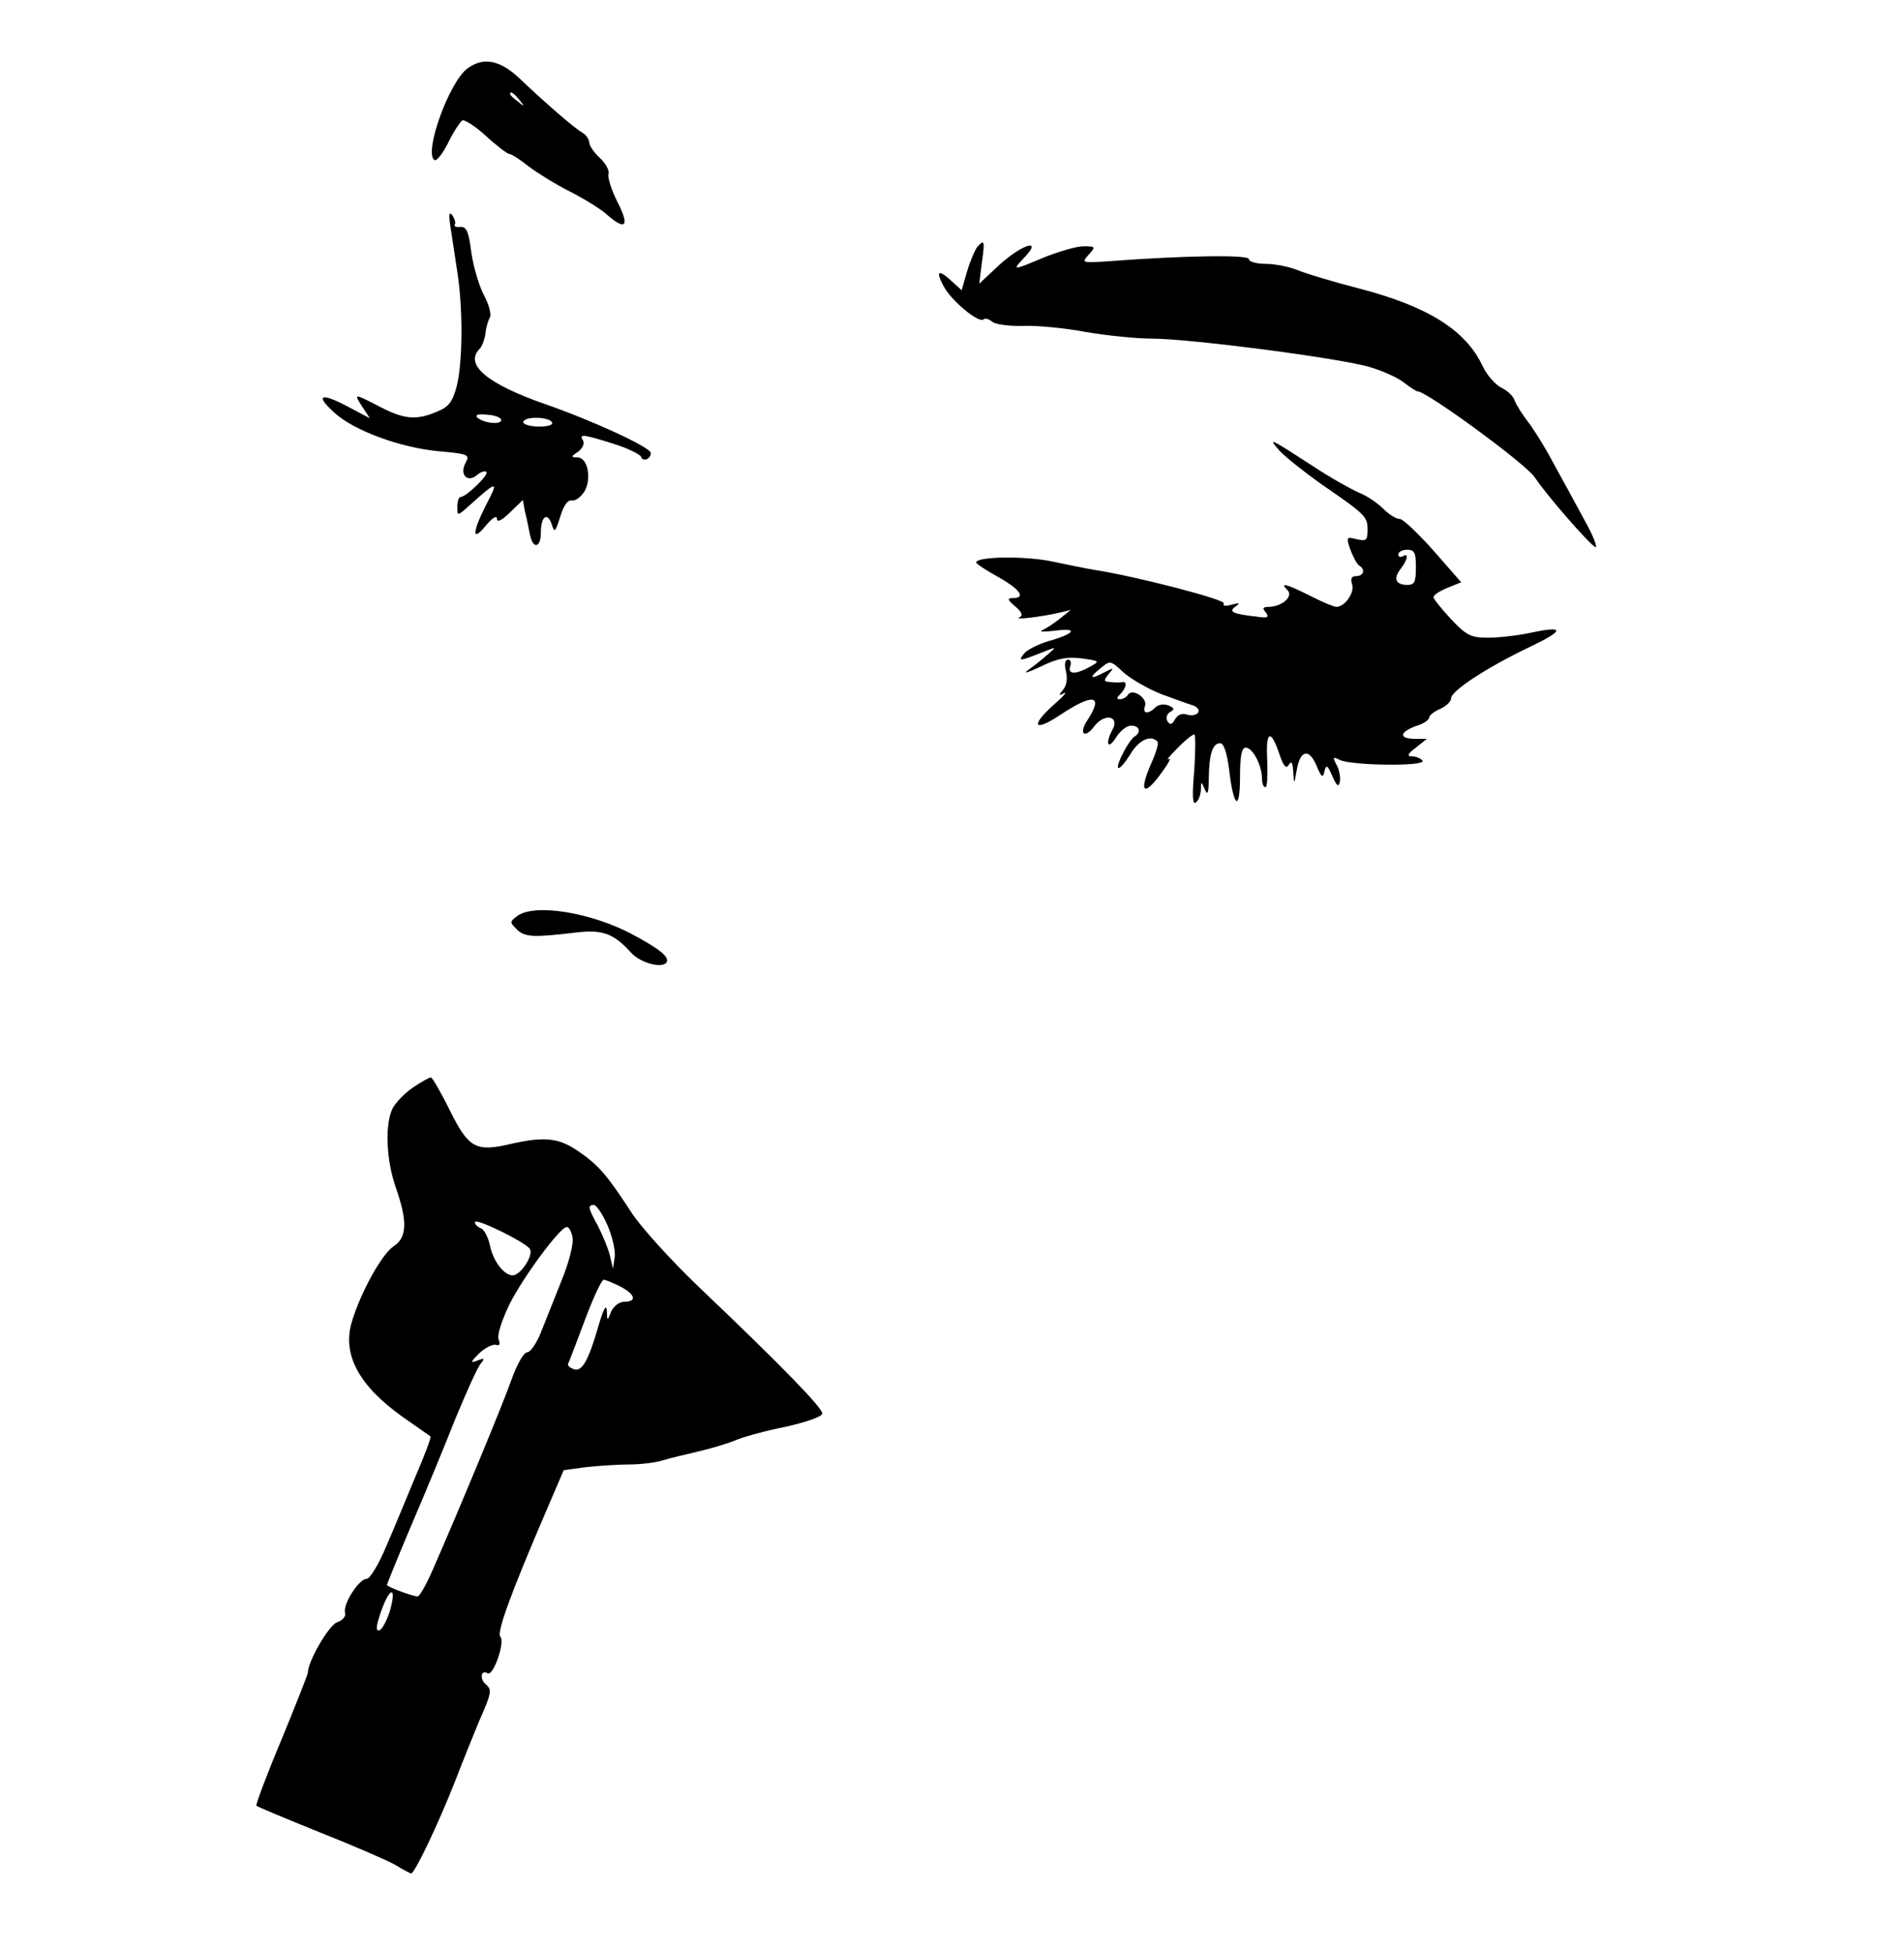<?xml version="1.0" standalone="no"?>
<!DOCTYPE svg PUBLIC "-//W3C//DTD SVG 20010904//EN"
 "http://www.w3.org/TR/2001/REC-SVG-20010904/DTD/svg10.dtd">
<svg version="1.0" xmlns="http://www.w3.org/2000/svg"
 width="433pt" height="444pt" viewBox="0 0 433 444"
 preserveAspectRatio="xMidYMid meet">

<g transform="translate(0,444) scale(0.1,-0.1)"
fill="#000000" stroke="none">
<path d="M1064 4285 c-42 -29 -101 -193 -76 -209 5 -3 19 15 31 39 12 25 27
47 32 51 5 3 30 -13 54 -35 25 -23 49 -41 53 -41 5 0 25 -13 45 -29 20 -15 62
-41 94 -57 31 -16 69 -39 82 -51 44 -39 54 -28 25 28 -14 28 -23 57 -20 64 2
7 -6 23 -20 36 -13 12 -24 28 -24 35 0 7 -7 17 -15 22 -17 9 -84 67 -145 125
-43 40 -80 48 -116 22z m117 -72 c13 -16 12 -17 -3 -4 -10 7 -18 15 -18 17 0
8 8 3 21 -13z"/>
<path d="M1025 3920 c4 -25 11 -72 16 -105 12 -83 11 -198 -2 -252 -10 -37
-18 -48 -45 -59 -47 -20 -74 -18 -130 11 -60 31 -60 31 -40 0 l17 -26 -51 27
c-61 32 -74 26 -30 -14 44 -41 151 -80 237 -88 68 -6 72 -8 62 -26 -15 -27 4
-47 26 -28 8 7 18 10 21 7 7 -6 -45 -56 -58 -57 -5 0 -8 -10 -8 -22 0 -22 0
-22 28 3 63 57 67 57 38 2 -33 -65 -33 -87 -1 -48 14 17 25 24 25 16 0 -10 10
-5 29 13 l30 29 5 -27 c4 -14 8 -37 11 -51 7 -35 25 -31 25 4 0 37 15 48 25
18 6 -19 8 -17 19 18 8 26 17 39 27 37 9 -1 21 9 29 22 16 30 6 76 -17 76 -15
0 -15 2 2 13 10 8 15 19 11 25 -10 16 -1 15 69 -7 32 -10 61 -24 63 -30 4 -12
22 -5 22 9 0 13 -136 75 -240 111 -132 46 -185 90 -149 126 5 5 11 21 13 34 1
14 6 30 10 37 4 7 -2 29 -13 50 -11 20 -24 64 -29 97 -6 48 -11 60 -25 59 -9
-1 -15 1 -13 5 3 4 0 13 -5 21 -8 11 -9 2 -4 -30z m115 -435 c-1 -12 -41 -7
-55 6 -5 6 3 8 23 6 18 -1 32 -7 32 -12z m115 -5 c4 -6 -8 -10 -29 -10 -20 0
-36 5 -36 10 0 6 13 10 29 10 17 0 33 -4 36 -10z"/>
<path d="M2222 3878 c-5 -7 -16 -32 -23 -56 l-12 -42 -22 20 c-30 28 -38 25
-20 -9 16 -33 82 -88 92 -77 3 3 12 1 20 -6 8 -6 40 -10 71 -9 31 1 95 -5 142
-14 47 -8 114 -15 150 -15 86 0 432 -45 496 -65 28 -8 63 -24 77 -35 14 -11
28 -20 31 -20 21 0 246 -165 266 -195 27 -41 125 -153 138 -159 6 -3 -4 25
-25 62 -20 37 -52 96 -72 132 -19 36 -45 77 -57 92 -12 16 -25 36 -29 46 -3
11 -17 24 -30 30 -14 7 -33 28 -43 49 -38 82 -125 137 -285 178 -54 14 -114
32 -134 40 -19 8 -53 15 -74 15 -22 0 -39 5 -39 11 0 10 -148 8 -318 -5 -62
-4 -63 -4 -46 15 16 18 16 19 -12 19 -16 0 -56 -12 -89 -25 -74 -31 -74 -31
-45 0 42 44 -5 30 -57 -17 l-46 -43 6 48 c7 50 6 54 -11 35z"/>
<path d="M2910 3415 c14 -15 57 -49 95 -76 102 -70 105 -74 105 -104 0 -24 -3
-26 -25 -21 -23 6 -24 5 -14 -24 6 -16 15 -33 20 -36 15 -9 10 -24 -7 -24 -11
0 -13 -6 -9 -19 6 -19 -17 -51 -36 -51 -5 0 -32 11 -59 25 -54 27 -71 32 -52
13 14 -14 -12 -37 -42 -38 -14 0 -16 -3 -7 -13 8 -11 4 -13 -22 -9 -54 6 -64
11 -47 23 11 8 9 9 -9 4 -14 -4 -21 -3 -18 3 6 8 -197 61 -293 76 -19 3 -62
12 -96 19 -58 13 -174 12 -174 -2 0 -3 23 -18 50 -33 50 -28 64 -48 33 -48
-13 0 -12 -4 6 -19 16 -14 18 -21 9 -25 -14 -6 49 1 92 11 l25 6 -25 -20 c-14
-11 -32 -23 -40 -26 -8 -4 5 -4 30 -1 54 7 44 -7 -16 -24 -23 -7 -47 -19 -54
-27 -16 -19 -12 -19 36 0 38 15 38 15 18 -2 -11 -10 -31 -26 -45 -36 -14 -10
-3 -7 27 7 39 19 60 23 93 19 42 -6 43 -6 20 -19 -32 -18 -52 -18 -45 1 3 8 1
15 -5 15 -7 0 -9 -10 -5 -26 4 -16 2 -32 -6 -42 -11 -13 -11 -15 2 -8 8 4 -2
-8 -23 -26 -55 -49 -46 -64 15 -23 74 49 98 45 62 -11 -22 -32 -8 -46 15 -15
23 30 58 23 41 -8 -17 -32 -11 -48 8 -18 9 15 25 27 34 27 20 0 24 -15 8 -25
-13 -8 -43 -66 -37 -71 3 -3 15 11 27 30 19 33 47 46 62 30 4 -3 -3 -26 -14
-50 -28 -64 -18 -77 20 -26 18 24 27 40 20 36 -7 -4 1 6 19 24 17 18 35 32 39
32 3 0 3 -36 0 -81 -5 -57 -4 -79 3 -74 6 3 11 16 12 28 0 21 1 21 9 2 6 -15
9 -9 9 27 1 55 9 78 26 78 8 0 15 -21 20 -58 10 -88 25 -100 25 -19 0 49 4 67
13 67 16 0 37 -41 37 -70 0 -11 3 -20 8 -20 4 0 5 28 4 61 -4 68 8 73 28 13 9
-27 15 -33 21 -23 6 10 9 5 10 -16 2 -30 2 -30 8 4 8 46 28 50 45 10 11 -27
15 -29 18 -13 4 16 7 15 18 -11 10 -22 14 -26 17 -13 2 9 -1 27 -7 38 -10 19
-9 20 7 12 26 -13 196 -15 188 -2 -3 5 -14 10 -23 10 -13 0 -12 5 8 20 l25 20
-27 0 c-37 0 -36 15 2 29 17 5 30 14 30 19 0 5 11 14 25 20 14 6 25 17 25 24
0 17 81 70 177 116 82 39 83 50 3 33 -28 -6 -71 -11 -96 -11 -39 0 -49 5 -84
42 -22 24 -40 46 -40 50 0 5 14 14 31 21 l32 13 -63 72 c-35 39 -69 72 -77 72
-8 0 -24 10 -37 23 -13 13 -38 30 -56 37 -18 8 -65 34 -104 60 -99 64 -104 67
-76 35z m310 -265 c0 -33 -3 -40 -19 -40 -27 0 -33 14 -16 36 17 22 19 38 5
29 -5 -3 -10 -1 -10 4 0 6 9 11 20 11 17 0 20 -7 20 -40z m-580 -288 c30 -11
63 -23 73 -26 10 -3 15 -11 12 -16 -4 -6 -15 -8 -25 -5 -12 4 -22 0 -28 -11
-7 -12 -11 -13 -17 -4 -4 7 -2 16 6 21 11 6 10 9 -4 15 -10 4 -23 2 -30 -5
-16 -16 -30 -14 -23 4 6 18 -29 41 -39 25 -3 -5 -11 -10 -18 -10 -8 0 -8 3 1
12 13 13 16 29 5 27 -5 -1 -16 -1 -27 0 -16 1 -17 3 -5 18 13 15 12 15 -8 5
-33 -18 -38 -14 -12 7 24 20 24 20 54 -8 17 -15 55 -37 85 -49z"/>
<path d="M1176 2357 c-17 -13 -17 -14 -1 -30 18 -18 37 -19 130 -8 64 8 89 0
130 -45 21 -24 72 -37 81 -22 7 12 -17 31 -81 65 -94 49 -220 69 -259 40z"/>
<path d="M939 1967 c-18 -12 -39 -34 -46 -47 -18 -36 -15 -117 7 -180 27 -77
26 -114 -5 -134 -27 -18 -75 -105 -95 -172 -22 -74 16 -145 116 -216 33 -23
61 -43 63 -44 2 -2 -13 -43 -34 -91 -20 -48 -50 -121 -67 -160 -17 -41 -37
-73 -44 -73 -18 0 -56 -60 -49 -78 2 -7 -6 -17 -19 -21 -19 -8 -66 -89 -66
-115 0 -3 -27 -72 -60 -152 -34 -81 -59 -148 -57 -150 2 -2 66 -29 143 -60 76
-30 154 -64 172 -74 18 -11 35 -20 37 -20 8 0 62 113 100 210 20 52 45 113 54
135 29 65 30 73 16 85 -15 12 -11 35 4 25 13 -7 40 72 29 83 -9 9 21 93 107
293 l37 86 51 7 c29 3 73 6 98 6 25 0 59 4 75 9 16 5 54 14 84 21 30 7 69 19
85 26 17 7 67 21 113 30 48 11 82 23 82 30 0 13 -92 108 -277 284 -66 63 -138
142 -159 176 -55 84 -73 105 -120 137 -44 30 -76 33 -152 16 -80 -19 -96 -10
-139 76 -20 41 -40 75 -43 75 -4 0 -22 -10 -41 -23z m442 -312 c11 -25 19 -58
17 -73 l-4 -27 -7 30 c-4 17 -17 47 -27 67 -23 42 -24 48 -9 48 5 0 19 -20 30
-45z m-176 -55 c9 -14 -21 -60 -39 -60 -20 0 -45 33 -52 69 -4 18 -13 35 -20
38 -8 3 -14 9 -14 14 0 11 116 -46 125 -61z m97 26 c3 -13 -8 -57 -25 -98 -16
-40 -37 -93 -47 -118 -10 -25 -24 -45 -31 -45 -8 0 -23 -27 -35 -60 -19 -55
-122 -303 -181 -437 -14 -32 -29 -58 -33 -58 -12 0 -70 22 -70 26 0 2 25 64
56 137 31 72 76 181 100 242 25 60 50 116 57 124 10 12 9 14 -8 7 -16 -6 -15
-3 5 17 14 13 31 21 38 19 8 -3 10 2 6 12 -4 10 7 43 24 79 32 64 116 177 131
177 5 0 11 -11 13 -24z m108 -111 c35 -18 39 -35 10 -35 -12 0 -24 -10 -30
-22 -9 -23 -9 -23 -10 2 -1 16 -8 3 -19 -35 -23 -80 -38 -106 -57 -98 -8 3
-14 8 -12 12 2 4 19 48 38 99 19 51 38 92 43 92 4 0 21 -7 37 -15z m-523 -737
c-7 -23 -18 -43 -24 -45 -9 -3 -8 9 3 41 20 58 37 61 21 4z"/>
</g>
</svg>
